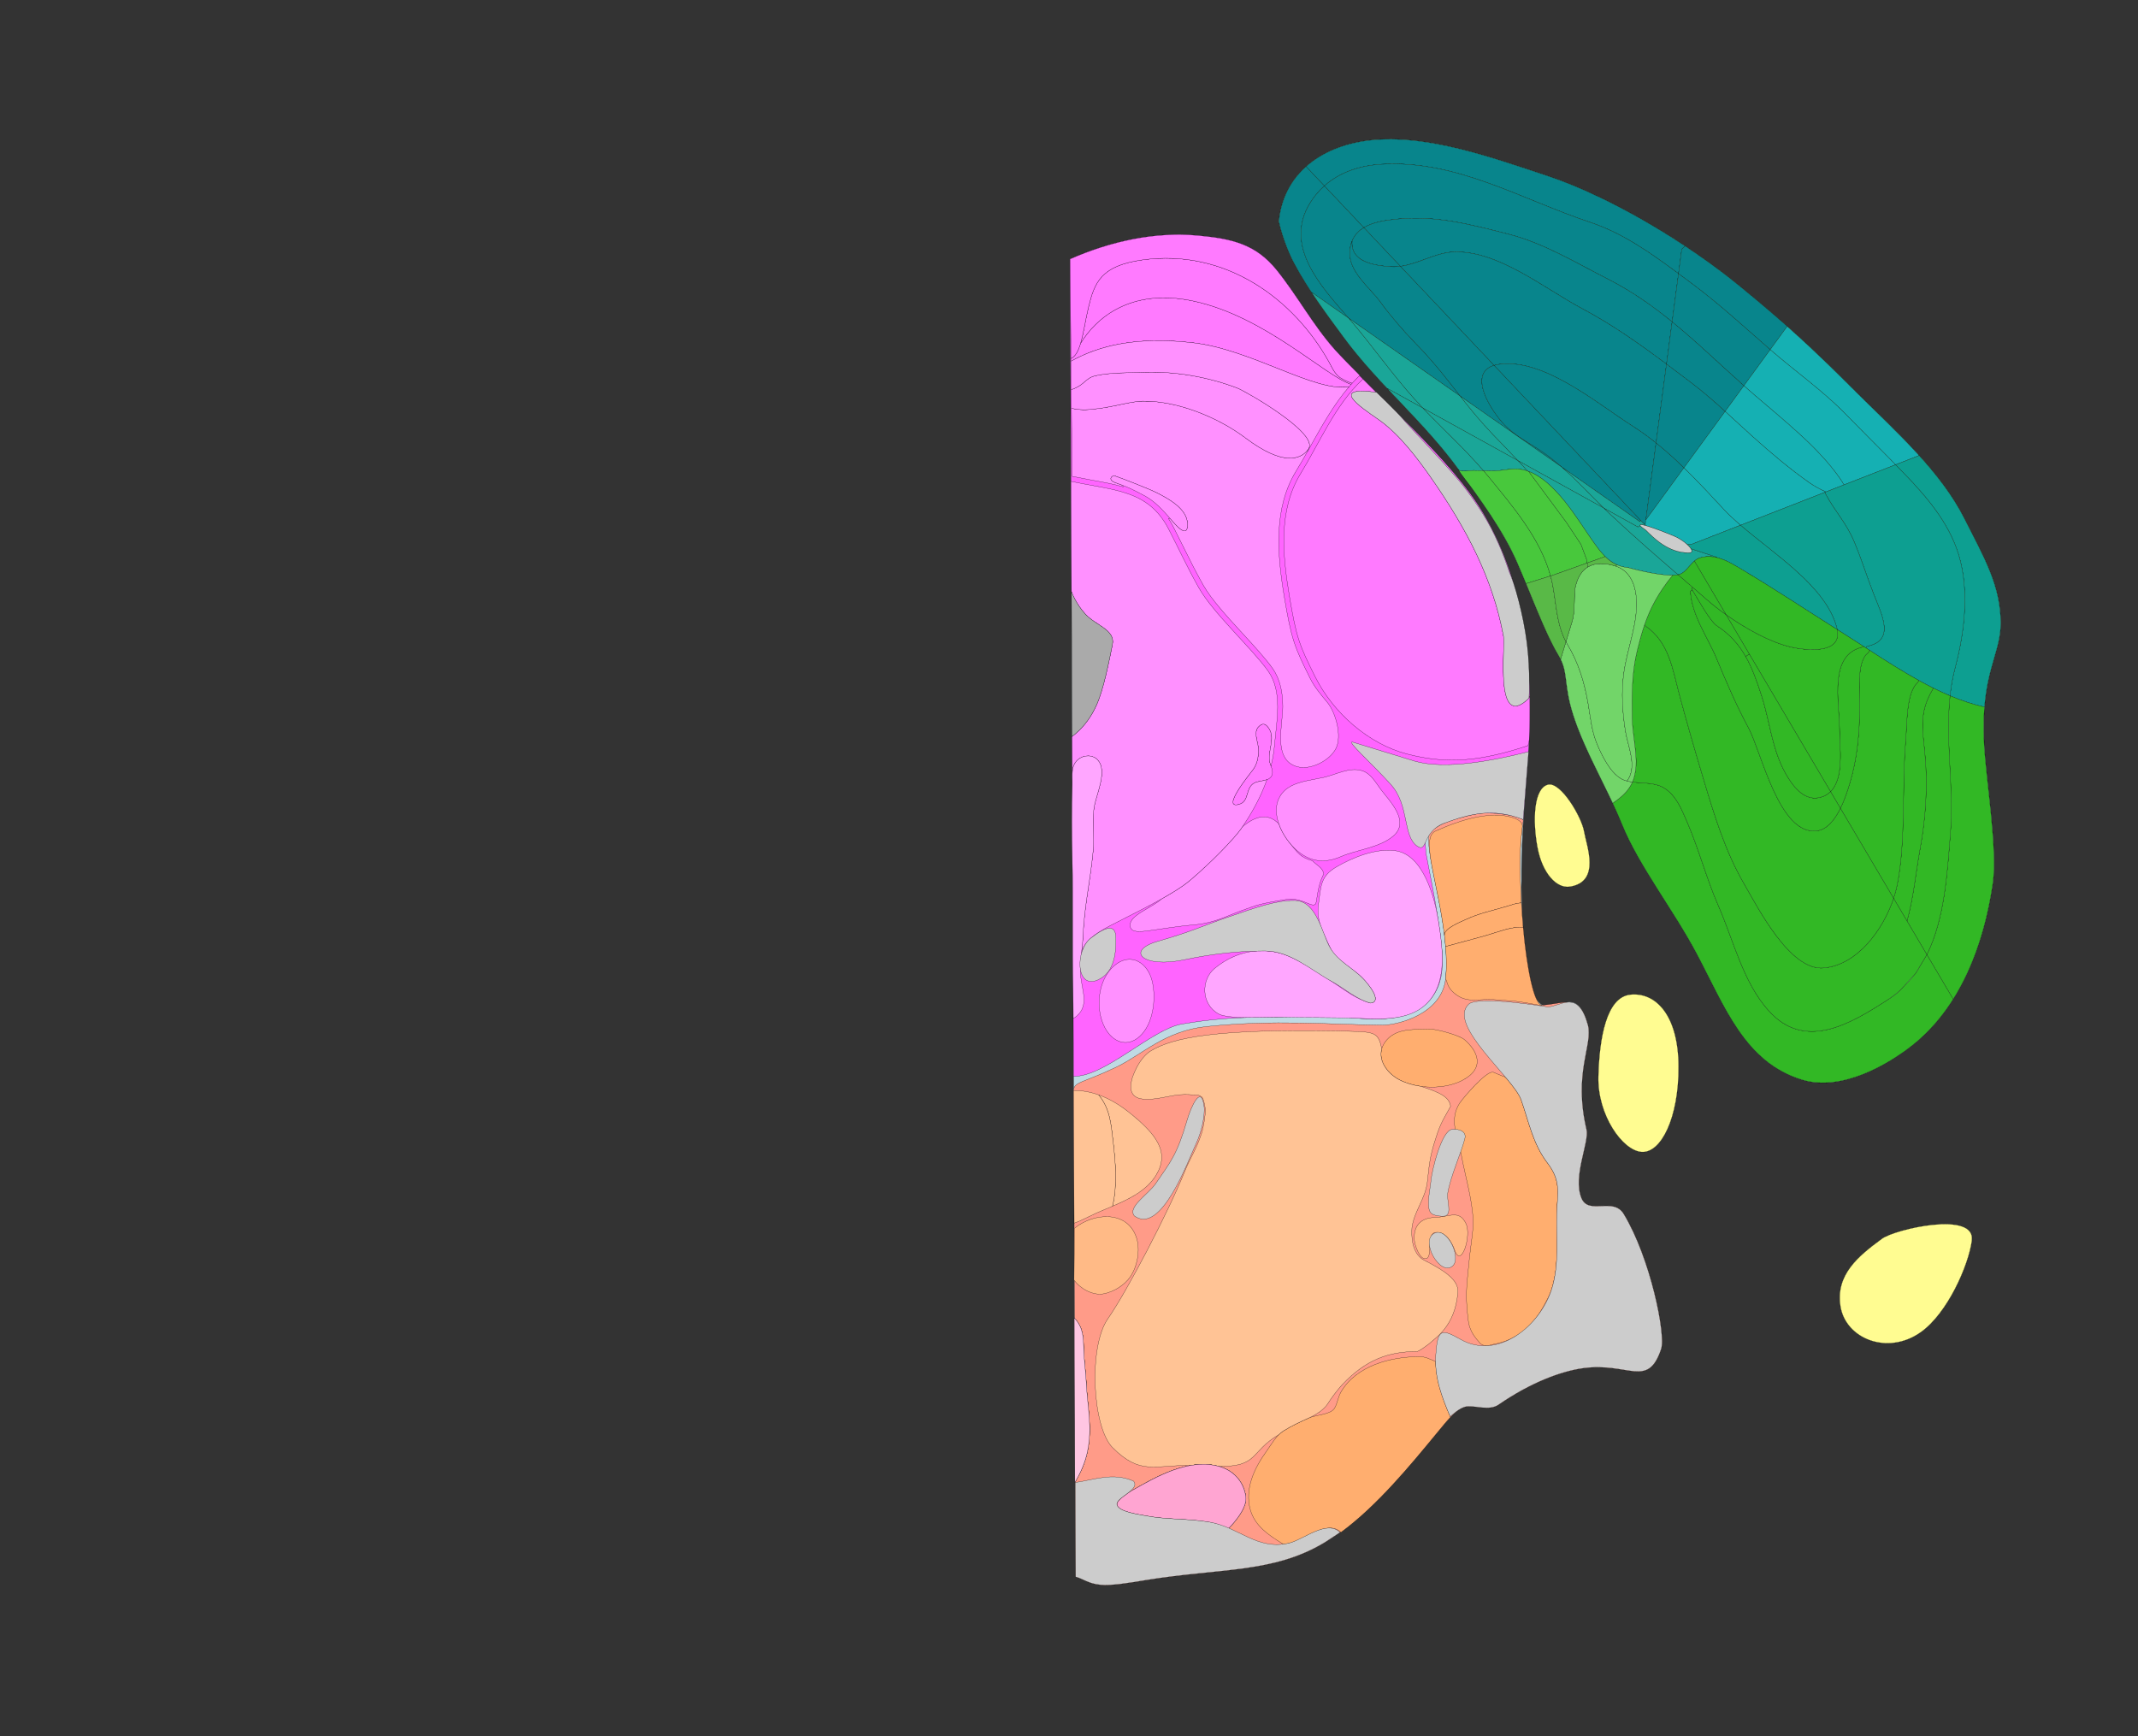<svg width="9872" height="8016" xmlns="http://www.w3.org/2000/svg">
<rect width="100%" height="100%" fill="#333333" stroke="none"/>
<g transform="scale(1.0)">
<g id="180639839" order="1" parent_id="" graphic_group_label_id="28" graphic_group_label="Atlas - Adult Mouse" sub_image_id="100960221" transform=" scale(1.0, 1.0)"><path id="180639841" parent_id="180639839" order="0" structure_id="8" d="M4940.958,1196.077
			c185.433-81.493,390.042-127.722,593.526-108.464c152.445,14.425,263.146,38.418,360.551,159.154
			c95.748,118.675,167.52,254.553,269.567,368.662c200.235,223.912,535.688,502.896,684.104,754.629
			c200.725,340.451,226.088,725.133,212.019,1047.987c-9.892,227.062-59.854,553.418-20.271,960.515
			c51.473,529.438,210.42,60.313,291.545,353.604c25.297,91.462-68.402,218.085-6.272,482.848
			c13.994,59.602-64.085,214.93-23.567,316.435c32.516,81.472,146.58-6.625,195.455,74.087
			c123.119,203.29,194.969,557.495,172.854,623.605c-61.919,185.141-149.691,59.98-360.838,88.938
			c-99.422,13.635-241.271,65.54-389.57,168.146c-44.191,30.571-107.6,1.803-149.435,8.955
			c-41.827,7.146-77.954,51.391-132.365,117.105c-148.71,179.605-326.344,392.635-520.987,510.003
			c-237.912,143.464-479.686,117.912-825.502,174.157c-78.83,12.822-157.658,26.684-211.652,21.707
			c-53.994-4.973-80.218-28.794-113.467-36.977L4940.958,1196.077z" style="stroke:black;fill:#bfdae3"/><path id="180639842" parent_id="180639839" order="1" structure_id="8" d="M8581.896,1821.61
			c170.361,169.712,377.01,352.61,488.189,572.32c92.625,183.05,167.383,309.949,168.109,482.107
			c0.633,149.838-94.508,233.489-76.508,562.228c8.961,163.764,62.801,485.932,40.066,640.817
			c-42.453,289.351-151.982,572.745-370.52,746.614c-111.82,88.98-327.776,215.99-510.008,160.331
			c-265.695-81.149-355.547-335.22-488.244-584.808c-106.322-199.979-266.609-405.238-342.965-593.746
			c-67.91-167.646-172.604-337.923-226.343-506.834c-46.282-145.479-19.795-195.325-67.588-274.42
			c-62.722-103.791-130.983-292.321-188.627-423.75c-70.101-159.777-172.065-294.093-267.53-427.574
			c-160.08-223.831-373.039-396.615-534.664-615.736c-81.457-110.424-164.297-221.073-229.184-342.506
			c-49.691-93.006-71.577-193.661-71.402-195.322c25.595-245.055,231.983-360.943,450.97-376.513
			c249.043-17.709,524.508,78.875,789.572,167.3c296.056,98.759,649.019,313.579,886.499,508.193
			C8264.112,1510.758,8369.762,1610.297,8581.896,1821.61z" style="stroke:black;fill:#bfdae3"/><path id="180639843" parent_id="180639839" order="2" structure_id="8" d="M9104.924,5729.135
			c-16.111,116.611-113.451,336.162-236.26,422.773c-153.973,108.597-346.507,29.439-370.567-119.176
			c-23.832-147.181,84.072-233.916,191.595-312.939C8749.699,5675.68,9124.324,5588.766,9104.924,5729.135z" style="stroke:black;fill:#bfdae3"/><path id="180639844" parent_id="180639839" order="3" structure_id="8" d="M7527.936,4592.591
			c116.146-12.149,221.826,93.401,222.834,332.034c1.01,238.633-81.347,399.93-169.938,394.753
			c-88.601-5.177-205.554-171.162-200.771-348.776C7384.841,4792.984,7417.264,4604.163,7527.936,4592.591z" style="stroke:black;fill:#bfdae3"/><path id="180639845" parent_id="180639839" order="4" structure_id="8" d="M7147.391,3623.025
			c59.021-15.063,155.623,149.184,166.982,215.728c11.359,66.548,78.495,232.746-65.348,255.558
			c-61.127,9.696-127.592-60.511-150.244-182.5C7076.133,3789.818,7081.023,3639.958,7147.391,3623.025z" style="stroke:black;fill:#bfdae3"/><path id="180639846" parent_id="180639839" order="5" structure_id="688" d="M9238.195,2876.038
			c-0.727-172.158-75.486-299.058-168.109-482.106c-111.18-219.709-317.828-402.609-488.19-572.321
			c-212.134-211.313-317.783-310.854-550.177-501.298c-237.48-194.614-590.443-409.436-886.499-508.193
			c-265.063-88.425-540.528-185.009-789.572-167.3c-218.985,15.569-425.375,131.458-450.969,376.513
			c-0.175,1.662,21.71,102.316,71.401,195.322c64.887,121.433,147.728,232.082,229.184,342.506
			c161.626,219.121,374.585,391.905,534.665,615.736c95.464,133.48,197.431,267.797,267.53,427.574
			c57.644,131.429,125.905,319.959,188.627,423.75c47.793,79.095,21.306,128.94,67.588,274.42
			c53.74,168.912,158.433,339.188,226.342,506.834c76.355,188.508,236.644,393.768,342.965,593.746
			c132.697,249.588,222.549,503.656,488.244,584.808c182.231,55.659,398.188-71.351,510.01-160.331
			c218.535-173.869,328.063-457.264,370.52-746.614c22.73-154.886-31.109-477.054-40.068-640.817
			C9143.688,3109.528,9238.826,3025.876,9238.195,2876.038z M7801.715,2551.922c-98.466,4.33-171.954-74.19-202.559-104.529
			c-14.904-9.843-22.654-16.303-25.078-20.039c-3.763-5.894,5.707-5.269,21.918-1.008c36.91,9.75,108.443,38.249,136.146,50.202
			c21.796,9.397,42.865,23.709,57.786,37.382c7.586,6.877,13.594,13.678,17.271,19.489
			C7813.971,2543.878,7813.421,2551.456,7801.715,2551.922z" style="stroke:black;fill:#b0ffb8"/><path id="180639920" parent_id="180639839" order="6" structure_id="593" d="M7780.541,1136.093l-15.217,14.716
			l-14.969,112.861c-127.948-94.773-256.133-186.548-408.64-237.263c-317.903-105.621-615.373-288.497-962.472-267.961
			c-99.123,5.832-192.662,36.446-264.139,100.182l-82.743-87.556l-1.669-1.907c85.043-75.864,203.039-115.657,324.986-124.332
			c249.041-17.706,524.474,78.854,789.573,167.303C7348.82,880.031,7579.189,1002.756,7780.541,1136.093z" style="stroke:black;fill:#08858c"/><path id="180639919" parent_id="180639839" order="7" structure_id="821" d="M7750.355,1263.669
			l-29.535,222.64c-90.242-73.456-185.771-140.896-294.455-196.375c-146.713-74.798-298.148-166.807-458.504-207.916
			c-182.799-46.757-342.246-89.201-523.438-69.869c-49.884,5.289-105.317,13.768-147.062,39.168l-182.254-192.689
			c71.477-63.735,165.016-94.351,264.139-100.182c347.098-20.536,644.566,162.34,962.471,267.961
			C7494.225,1077.122,7622.407,1168.896,7750.355,1263.669z" style="stroke:black;fill:#08858c"/><path id="180639918" parent_id="180639839" order="8" structure_id="721" d="M7720.82,1486.311l-25.916,195.152
			c-124.619-93.122-249.551-181.748-389.287-256.075c-176.354-93.734-392.262-272.296-597.571-261.768
			c-80.28,4.17-159.616,55.203-242.026,66.125l-168.658-178.429c41.744-25.399,97.179-33.878,147.063-39.166
			c181.191-19.334,340.641,23.111,523.439,69.868c160.354,41.109,311.791,133.118,458.504,207.916
			C7535.049,1345.414,7630.579,1412.854,7720.82,1486.311z" style="stroke:black;fill:#08858c"/><path id="180639917" parent_id="180639839" order="9" structure_id="778" d="M7694.904,1681.463
			l-48.285,364.236c-34.744-27.906-70.812-54.143-108.444-78.04c-163.776-104.194-403.377-308.626-608.39-286.612
			c-11.787,1.298-22.158,3.34-31.279,6.126l-432.486-457.429c82.41-10.922,161.746-61.954,242.026-66.125
			c205.312-10.528,421.218,168.033,597.572,261.768C7445.354,1499.715,7570.286,1588.341,7694.904,1681.463z" style="stroke:black;fill:#08858c"/><path id="180639916" parent_id="180639839" order="10" structure_id="33" d="M7646.62,2045.699l-46.998,354.408
			l-3.299,25.07l-20.103-21.226l-677.715-716.779c9.121-2.786,19.492-4.828,31.278-6.126
			c205.013-22.014,444.612,182.418,608.39,286.612C7575.809,1991.558,7611.875,2017.793,7646.62,2045.699z" style="stroke:black;fill:#08858c"/><path id="180639915" parent_id="180639839" order="11" structure_id="750" d="M8252.272,1507.196
			l-78.433,107.47c-0.668-0.58-1.25-1.077-1.918-1.657c-120.517-104.96-236.894-212.602-365.59-307.788
			c-18.742-13.822-37.317-27.729-55.978-41.552l14.97-112.86l15.217-14.717c91.516,60.631,176.979,123.451,251.223,184.238
			C8119.007,1391.885,8188.343,1450.528,8252.272,1507.196z" style="stroke:black;fill:#08858c"/><path id="180639914" parent_id="180639839" order="12" structure_id="269" d="M8173.84,1614.666
			l-121.611,166.59c-112.441-100-217.668-202.279-331.408-294.947l29.535-222.64c18.66,13.823,37.235,27.729,55.979,41.552
			c128.695,95.187,245.073,202.828,365.59,307.788C8172.59,1613.589,8173.173,1614.086,8173.84,1614.666z" style="stroke:black;fill:#08858c"/><path id="180639913" parent_id="180639839" order="13" structure_id="869" d="M8052.229,1781.256
			l-86.607,118.576c-51.6-46.814-104.105-92.709-159.837-134.845c-37.237-28.063-74.06-55.959-110.878-83.524l25.915-195.152
			C7834.561,1578.979,7939.786,1681.256,8052.229,1781.256z" style="stroke:black;fill:#08858c"/><path id="180639912" parent_id="180639839" order="14" structure_id="902" d="M7965.62,1899.832
			l-190.222,260.532c-41.439-40.364-84.037-78.977-128.778-114.665l48.285-364.236c36.819,27.564,73.642,55.462,110.878,83.524
			C7861.514,1807.123,7914.021,1853.018,7965.62,1899.832z" style="stroke:black;fill:#08858c"/><path id="180639911" parent_id="180639839" order="15" structure_id="377" d="M7775.398,2160.364
			l-175.028,239.823l-0.748-0.08l46.998-354.408C7691.361,2081.388,7733.959,2120,7775.398,2160.364z" style="stroke:black;fill:#08858c"/><path id="180639925" parent_id="180639839" order="16" structure_id="805" d="M6225.125,1466.101
			c1.251,1.41,2.503,2.903,3.672,4.313l-172.982-120.889c-28.414-43.082-55.256-87.256-79.695-132.854
			c-49.551-92.691-71.396-192.909-71.407-195.323c11.333-108.601,58.229-191.878,125.983-252.186l1.67,1.907l82.742,87.556
			c-24.486,21.832-46.467,47.563-65.105,77.528C5925.704,1135.722,6099.542,1321.704,6225.125,1466.101z" style="stroke:black;fill:#08858c"/><path id="180639924" parent_id="180639839" order="17" structure_id="41" d="M6243.146,1112.898
			c-4.769,11.341-8.119,24.009-9.887,38.168c-12.691,101.279,91.581,174.343,143.621,247.045
			c38.425,53.779,107.688,134.399,155.057,182.48c87.898,89.116,148.939,169.605,211.391,249.338l-514.531-359.517
			c-1.169-1.411-2.421-2.903-3.672-4.313c-125.583-144.396-299.421-330.378-175.124-529.944
			c18.64-29.964,40.619-55.697,65.106-77.528l182.254,192.689C6273.755,1065.568,6254.49,1085.295,6243.146,1112.898z" style="stroke:black;fill:#08858c"/><path id="180639923" parent_id="180639839" order="18" structure_id="501" d="M6297.361,1051.316
			l168.656,178.428c-14.19,1.892-28.472,2.618-42.84,1.681c-84.973-5.467-188.017-23.427-180.03-118.525
			C6254.49,1085.295,6273.755,1065.568,6297.361,1051.316z" style="stroke:black;fill:#08858c"/><path id="180639922" parent_id="180639839" order="19" structure_id="565" d="M7213.635,2158.586
			l-470.307-328.655c-62.451-79.732-123.492-160.223-211.392-249.338c-47.368-48.081-116.631-128.701-155.056-182.48
			c-52.041-72.702-156.313-145.766-143.621-247.046c1.768-14.158,5.117-26.826,9.887-38.168
			c-7.984,95.101,95.059,113.061,180.029,118.526c14.369,0.938,28.649,0.211,42.842-1.681l432.486,457.429
			c-124.645,38.572-11.307,213.156,50.241,276.078c46.703,47.751,105.125,78.137,160.332,114.365
			C7145.469,2101.52,7180.129,2129.093,7213.635,2158.586z" style="stroke:black;fill:#08858c"/><path id="180639921" parent_id="180639839" order="20" structure_id="257" d="M6898.506,1687.173
			l677.716,716.779l-4.88,4.683l-357.707-250.049c-33.506-29.493-68.166-57.066-104.557-80.97
			c-55.207-36.229-113.629-66.614-160.332-114.365C6887.199,1900.329,6773.861,1725.745,6898.506,1687.173z" style="stroke:black;fill:#08858c"/><path id="180639929" parent_id="180639839" order="21" structure_id="442" d="M6571.172,1885.104l-165.883-91.78
			c-70.318-74.956-138.814-151.25-200.033-234.153c-50.861-68.961-102.223-138.003-149.441-209.644l172.982,120.888
			c104.475,120.762,195.461,252.902,302.251,371.406C6544.229,1856.416,6557.577,1870.844,6571.172,1885.104z" style="stroke:black;fill:#1aa698"/><path id="180639928" parent_id="180639839" order="22" structure_id="434" d="M7010.727,2128.146
			l-439.555-243.043c-13.596-14.261-26.941-28.688-40.124-43.283c-106.79-118.504-197.776-250.646-302.251-371.406l514.531,359.517
			c10.102,12.943,20.288,25.971,30.639,38.912C6860.954,1978.025,6932.318,2044.901,7010.727,2128.146z" style="stroke:black;fill:#1aa698"/><path id="180639927" parent_id="180639839" order="23" structure_id="610" d="M7406.998,2347.314
			l-396.271-219.168c-78.408-83.245-149.771-150.121-236.76-259.303c-10.351-12.941-20.537-25.969-30.639-38.912l470.307,328.655
			C7280.98,2218.07,7343.711,2285.564,7406.998,2347.314z" style="stroke:black;fill:#1aa698"/><path id="180639926" parent_id="180639839" order="24" structure_id="274" d="M7576.223,2403.953l20.102,21.226
			l-0.327,1.167c-16.211-4.26-25.681-4.886-21.918,1.008l-10.935,6.291l-156.146-86.33
			c-63.287-61.75-126.018-129.244-193.363-188.729l357.707,250.049L7576.223,2403.953z" style="stroke:black;fill:#1aa698"/><path id="180639933" parent_id="180639839" order="25" structure_id="542" d="M6850.154,2173.614
			c-15.779-0.683-31.562-1.448-47.338-1.548c-12.457-0.029-48.877,8.033-65.188-0.389
			c-98.981-137.767-217.979-256.219-332.34-378.354l165.883,91.781C6663.34,1982.11,6762.785,2072.176,6850.154,2173.614z" style="stroke:black;fill:#1aa698"/><path id="180639932" parent_id="180639839" order="26" structure_id="430" d="M7010.727,2128.146
			c14.181,15.007,28.611,30.679,43.463,47.182c-19.627-6.826-39.819-10.403-60.662-10.065c-29.809,0.459-60.17,7.831-90.724,8.959
			c-17.603,0.657-35.124,0.149-52.647-0.608c-87.371-101.438-186.815-191.503-278.983-288.51L7010.727,2128.146z" style="stroke:black;fill:#1aa698"/><path id="180639931" parent_id="180639839" order="27" structure_id="687" d="M7748.668,2653.789
			c-7.715,1.698-16.764,2.485-26.811,2.611c-75.396,0.986-203.595-35.266-203.595-35.266
			c-82.321-7.143-123.589-65.571-167.781-128.151c-67.917-96.359-169.392-273.657-296.294-317.655
			c-14.852-16.503-29.282-32.175-43.463-47.182l396.271,219.168c10.424,10.277,20.93,20.306,31.435,30.168
			C7552.729,2484.551,7643.406,2562.916,7748.668,2653.789z" style="stroke:black;fill:#1aa698"/><path id="180639930" parent_id="180639839" order="28" structure_id="590" d="M7823.552,2590.788
			c-24.325,20.832-41.624,53.87-69.823,61.815c-1.576,0.423-3.318,0.846-5.061,1.187
			c-105.263-90.873-195.938-169.238-310.236-276.306c-10.505-9.862-21.01-19.891-31.434-30.168l156.146,86.329l10.935-6.29
			c2.424,3.736,10.174,10.195,25.08,20.039c30.604,30.338,104.092,108.858,202.558,104.529c11.706-0.467,12.256-8.045,5.485-18.504
			l121.903,40.188l-0.326,1.333c-25.687-6.467-52.347-7.354-79.796,1.088C7839.445,2578.982,7831.164,2584.262,7823.552,2590.788z" style="stroke:black;fill:#1aa698"/><path id="180639910" parent_id="180639839" order="29" structure_id="97" d="M8581.936,1821.63
			c89.479,89.192,189.016,181.921,279.369,281.849l-108.768,42.416c-8.59-8.705-17.096-17.408-25.604-26.03
			c-66.967-68.061-134.68-135.451-201.232-203.931c-108.171-111.339-235.012-199.707-351.861-301.27l78.434-107.47
			C8358.545,1601.313,8449.43,1689.666,8581.936,1821.63z" style="stroke:black;fill:#15b0b3"/><path id="180639909" parent_id="180639839" order="30" structure_id="1127" d="M8752.537,2145.896
			l-238.426,93.08c-4.52-8.472-10.54-18.186-18.143-29.225c-99.174-143.677-264.303-272.922-395.732-386.411
			c-16.17-14-32.172-28-48.008-42.085l121.611-166.59c116.85,101.563,243.69,189.931,351.861,301.27
			c66.553,68.479,134.266,135.871,201.232,203.931C8735.441,2128.487,8743.947,2137.191,8752.537,2145.896z" style="stroke:black;fill:#15b0b3"/><path id="180639908" parent_id="180639839" order="31" structure_id="234" d="M8514.111,2238.977l-83.399,32.487
			c-28.203-12.534-56.587-28.563-75.243-41.72c-92.448-65.039-178.702-138.261-262.725-213.741
			c-42.678-38.277-84.611-77.559-127.125-116.17l86.607-118.576c15.837,14.084,31.839,28.085,48.008,42.085
			c131.431,113.488,296.56,242.734,395.733,386.411C8503.571,2220.791,8509.592,2230.505,8514.111,2238.977z" style="stroke:black;fill:#15b0b3"/><path id="180639907" parent_id="180639839" order="32" structure_id="289" d="M8430.712,2271.463l-4.561,1.768
			l-389.474,151.993c-28.836-24.768-55.347-49.296-78.037-73.757c-60.145-64.925-120.289-129.936-183.242-191.104l190.222-260.531
			c42.513,38.611,84.446,77.892,127.125,116.17c84.021,75.48,170.275,148.703,262.724,213.741
			C8374.125,2242.9,8402.509,2258.93,8430.712,2271.463z" style="stroke:black;fill:#15b0b3"/><path id="180639906" parent_id="180639839" order="33" structure_id="729" d="M8036.678,2425.225
			l-226.985,88.537l-19.763,0.168c-14.922-13.673-35.99-27.984-57.787-37.383c-27.701-11.953-99.235-40.451-136.146-50.201
			l0.327-1.168l3.299-25.07l0.748,0.08l175.029-239.823c62.951,61.168,123.098,126.178,183.242,191.103
			C7981.332,2375.928,8007.842,2400.457,8036.678,2425.225z" style="stroke:black;fill:#15b0b3"/><path id="180639905" parent_id="180639839" order="34" structure_id="836" d="M9070.129,2393.951
			c92.613,183.08,167.385,309.961,168.113,482.109c0.502,119.205-59.541,196.545-75.088,388.657
			c-53.443-11.76-106.498-29.6-158.988-51.77c4.713-43.808,12.252-87.542,23.777-130.962c46.18-174.596,69.146-379.56,5.225-552.021
			c-55.855-150.936-169.461-270.91-280.631-384.068l108.768-42.416C8943.064,2193.703,9017.375,2289.702,9070.129,2393.951z" style="stroke:black;fill:#0d9f91"/><path id="180639904" parent_id="180639839" order="35" structure_id="427" d="M9033.168,2529.964
			c63.922,172.463,40.955,377.427-5.225,552.021c-11.525,43.42-19.064,87.155-23.777,130.962
			c-26.037-10.961-51.83-22.922-77.543-35.633c-22.303-11.228-44.521-22.953-66.58-35.098
			c-77.904-43.04-153.84-91.666-226.949-139.056c-5.996-3.804-11.906-7.69-17.82-11.579l4.785-7.429
			c132.09-25.617,69.73-142.979,32.207-238.802c-36.766-93.993-52.031-149.787-89.367-240.282
			c-38.004-91.908-87.19-137.734-134.061-224.942l-2.687-6.897l5.84-2.268c58.993-23.004,30.678-11.98,56.895-22.186
			l263.651-102.882C8863.707,2259.054,8977.313,2379.028,9033.168,2529.964z" style="stroke:black;fill:#0d9f91"/><path id="180639903" parent_id="180639839" order="36" structure_id="988" d="M8652.266,2745.354
			c37.523,95.823,99.883,213.185-32.207,238.802l-4.785,7.429c-3.496-2.232-6.992-4.465-10.406-6.782
			c-32.558-21.006-64.532-41.682-95.754-61.278c-8.659-5.457-17.318-10.832-25.895-16.373c-0.51-2.744-1.187-5.571-1.946-8.481
			c-49.708-189.089-283.58-335.108-444.595-473.444l389.474-151.992l2.687,6.897c46.87,87.208,96.057,133.034,134.061,224.942
			C8600.234,2595.566,8615.5,2651.36,8652.266,2745.354z" style="stroke:black;fill:#0d9f91"/><path id="180639902" parent_id="180639839" order="37" structure_id="977" d="M8481.272,2898.668
			c0.76,2.91,1.437,5.738,1.946,8.482c-145.372-91.619-284.938-184.595-432.621-272.707
			c-38.211-22.813-78.762-48.864-121.818-59.504l0.326-1.332l-121.904-40.189c-3.678-5.813-9.686-12.612-17.271-19.489l19.764-0.167
			l226.986-88.538C8197.692,2563.561,8431.564,2709.58,8481.272,2898.668z" style="stroke:black;fill:#0d9f91"/><path id="180639901" parent_id="180639839" order="38" structure_id="1121" d="M9161.729,3438.291
			c8.994,163.788,62.836,485.969,40.072,640.818c-28.008,190.668-85.094,378.793-183.334,534.629l-121.439-205.6
			c82.828-168.008,94.148-377.417,108.826-559.537c17.041-211.932-24.467-425.612-1.689-635.654
			c52.492,22.17,105.547,40.01,158.988,51.771C9159.129,3314.1,9158.039,3371.044,9161.729,3438.291z" style="stroke:black;fill:#32b825"/><path id="180639900" parent_id="180639839" order="39" structure_id="715" d="M9004.166,3212.948
			c-22.779,210.042,18.729,423.722,1.689,635.653c-14.678,182.121-26,391.529-108.828,559.537l-91.664-155.195
			c30.352-107.682,41.781-232.682,60.131-331.488c26.549-142.961,36.447-296.424,22.467-441.212
			c-11.117-115.997-27.039-189.685,34.629-294.835l4.035-8.092C8952.336,3190.025,8978.129,3201.987,9004.166,3212.948z" style="stroke:black;fill:#32b825"/><path id="180639899" parent_id="180639839" order="40" structure_id="764" d="M8926.623,3177.314l-4.033,8.093
			c-61.67,105.151-45.748,178.839-34.629,294.835c13.98,144.788,4.082,298.25-22.469,441.212
			c-18.348,98.807-29.777,223.807-60.131,331.487l-61.975-104.875c7.217-21.508,12.857-42.594,16.924-62.923
			c40.494-203.124,21.33-454.858,38.73-660.549c7.436-87.772,1.861-227.601,56.967-274.951l4.035-7.426
			C8882.102,3154.362,8904.32,3166.088,8926.623,3177.314z" style="stroke:black;fill:#32b825"/><path id="180639898" parent_id="180639839" order="41" structure_id="52" d="M8860.043,3142.218l-4.035,7.427
			c-55.105,47.351-49.531,187.179-56.967,274.95c-17.4,205.69,1.764,457.425-38.73,660.55c-4.066,20.328-9.707,41.414-16.924,62.922
			l-245.557-415.685c20.419-41.293,34.431-85.805,43.356-115.479c35.539-118.524,44.288-229.278,46.099-351.157
			c0.846-55.528-16.93-213.952,38.467-251.147l7.342-11.436C8706.203,3050.552,8782.139,3099.178,8860.043,3142.218z" style="stroke:black;fill:#32b825"/><path id="180639897" parent_id="180639839" order="42" structure_id="92" d="M8633.094,3003.163l-7.342,11.437
			c-55.396,37.195-37.621,195.619-38.467,251.146c-1.811,121.879-10.56,232.632-46.099,351.158
			c-8.926,29.673-22.938,74.186-43.356,115.479l-45.498-77.058c63.674-62.871,42.224-206.711,41.648-284.126
			c-0.899-134.188-52.217-350.491,109.484-384.226l1.402-2.17c3.414,2.316,6.91,4.55,10.406,6.782
			C8621.188,2995.472,8627.098,2999.359,8633.094,3003.163z" style="stroke:black;fill:#32b825"/><path id="180639896" parent_id="180639839" order="43" structure_id="139" d="M8604.867,2984.802l-1.402,2.17
			c-161.701,33.734-110.384,250.038-109.484,384.226c0.575,77.416,22.025,221.255-41.648,284.126l-374.775-634.404l-108.059-183.014
			c91.534,65.126,204.064,127.249,299.155,149.487c76.471,17.906,236.797,32.293,214.565-80.242
			c8.576,5.541,17.235,10.916,25.895,16.373C8540.335,2943.12,8572.31,2963.796,8604.867,2984.802z" style="stroke:black;fill:#32b825"/><path id="180639895" parent_id="180639839" order="44" structure_id="28" d="M8483.219,2907.15
			c22.231,112.537-138.095,98.149-214.565,80.243c-95.09-22.239-207.621-84.362-299.155-149.487l-145.945-247.119
			c7.611-6.525,15.895-11.805,25.432-14.76c27.449-8.44,54.108-7.555,79.795-1.088c43.06,10.64,83.608,36.689,121.819,59.504
			C8198.281,2722.557,8337.847,2815.532,8483.219,2907.15z" style="stroke:black;fill:#32b825"/><path id="180639894" parent_id="180639839" order="45" structure_id="526" d="M8897.027,4408.139
			l121.439,205.601c-50.811,80.631-112.703,152.649-187.189,211.987c-111.809,88.965-327.754,215.996-510.01,160.33
			c-265.734-81.119-355.575-335.219-488.245-584.808c-106.304-200.004-266.604-405.272-342.966-593.749
			c-13.342-32.909-28.014-65.895-43.598-98.96l1.656-0.756c45.703-31.994,73.65-60.166,89.522-96.695
			c47.442,6.375,102.478,1.479,143.767,25.779c57.688,33.886,83.125,99.375,108.617,158.038
			c54.842,126.716,89.123,261.012,144.545,387.31c69.928,159.451,113.34,352.229,232.063,484.585
			c166.946,186.012,373.029,63.432,547.103-48.771c22.443-14.496,44.877-28.405,61.912-47.213
			c28.393-31.344,28.57-28.449,40.936-42.324c5.545-6.224,17.527-20.143,28.715-34.563c10.164-13.103,17.873-29.487,25.275-41.914
			C8881.354,4433.909,8890.455,4420.6,8897.027,4408.139z" style="stroke:black;fill:#32b825"/><path id="180639893" parent_id="180639839" order="46" structure_id="543" d="M8897.027,4408.139l-51.73,85.789
			l-69.65,76.889c-18.861,16.979-39.471,32.717-61.912,47.213c-174.074,112.204-380.157,234.783-547.104,48.771
			c-118.724-132.354-162.137-325.133-232.063-484.584c-55.422-126.299-89.703-260.594-144.545-387.311
			c-25.492-58.663-50.929-124.152-108.618-158.038c-41.289-24.299-96.323-19.404-143.766-25.779
			c8.963-20.849,14.095-44.429,16.299-72.991c4.567-58.957-16.947-159.344-17.533-219.194
			c-0.975-112.876-3.035-207.519,23.576-316.433c10.285-42.166,20.672-79.752,32.646-114.851l2.911,0.987
			c111.506,75.279,127.396,200.33,159.459,320.649c34.592,129.3,72.681,260.832,111.255,389.366
			c49.775,165.696,99.805,332.475,187.382,482.943c63.653,109.363,211.455,402.51,367.839,387.943
			c77.527-7.322,146.013-51.566,201.227-112.152l0.418,0.33c27.93-34.406,49.467-61.015,73.844-104.746
			c25.559-45.855,40.512-86.908,46.424-104.875l123.426,208.916C8889.342,4395.127,8879.43,4378.346,8897.027,4408.139z" style="stroke:black;fill:#32b825"/><path id="180639892" parent_id="180639839" order="47" structure_id="664" d="M8497.83,3732.382l245.557,415.685
			c-24.273,72.608-65.885,149.039-120.684,209.291c-55.216,60.586-123.701,104.83-201.229,112.152
			c-156.384,14.564-304.186-278.58-367.839-387.944c-87.577-150.469-137.606-317.247-187.382-482.942
			c-38.574-128.534-76.663-260.066-111.255-389.366c-32.063-120.32-47.953-245.37-159.459-320.65l-2.911-0.987
			c27.643-81.114,64.059-149.03,129.234-229.889l-0.006-1.332c10.047-0.126,19.096-0.914,26.811-2.611
			c21.752,18.723,44.171,38.022,67.508,58.318l-5.454,6.268c1.338,2.158,2.843,4.565,4.515,7.306l-10.03,3.872
			c7.377,114.847,78.856,209.11,121.558,312.153c44.969,108.61,91.176,215.884,147.334,320.036
			c59.172,109.633,141.272,497.373,315.725,474.572C8437.209,3830.12,8472.471,3783.77,8497.83,3732.382z" style="stroke:black;fill:#32b825"/><path id="180639891" parent_id="180639839" order="48" structure_id="712" d="M8452.332,3655.324l45.498,77.058
			c-25.359,51.388-60.621,97.738-108.01,103.933c-174.451,22.8-256.553-364.94-315.725-474.573
			c-56.158-104.151-102.365-211.425-147.334-320.036c-42.701-103.043-114.181-197.306-121.558-312.153l10.03-3.872
			c24.67,40.937,81.819,143.917,112.629,163.932c60.701,39.367,101.592,87.144,132.629,141.455
			c31.037,54.394,52.221,115.405,73.508,181.246c38.703,119.791,47.707,246.287,110.376,358.151
			c29.954,53.649,81.996,126.769,153.019,112.98C8420.462,3678.936,8438.439,3669.035,8452.332,3655.324z" style="stroke:black;fill:#32b825"/><path id="180639889" parent_id="180639839" order="49" structure_id="727" d="M7969.498,2837.906
			l108.059,183.014l-17.063,10.145c-31.036-54.311-71.927-102.086-132.628-141.453c-30.81-20.016-87.96-122.996-112.629-163.933
			c-1.672-2.74-3.177-5.147-4.515-7.306l5.453-6.268c21.086,18.226,43.006,37.278,66.01,57.326
			C7907.521,2791.552,7937.182,2814.9,7969.498,2837.906z" style="stroke:black;fill:#32b825"/><path id="180639890" parent_id="180639839" order="50" structure_id="727" d="M8077.557,3020.92l374.775,634.404
			c-13.893,13.711-31.87,23.609-54.937,28.12c-71.022,13.787-123.064-59.331-153.019-112.98
			c-62.669-111.866-71.673-238.36-110.376-358.151c-21.287-65.841-42.472-126.853-73.508-181.246L8077.557,3020.92z" style="stroke:black;fill:#32b825"/><path id="180639888" parent_id="180639839" order="51" structure_id="743" d="M7823.552,2590.788
			l145.946,247.119c-32.316-23.005-61.978-46.354-87.313-68.474c-23.004-20.048-44.923-39.101-66.009-57.325
			c-23.337-20.296-45.756-39.597-67.508-58.318c1.742-0.34,3.484-0.764,5.061-1.187
			C7781.928,2644.658,7799.227,2611.619,7823.552,2590.788z" style="stroke:black;fill:#32b825"/><path id="180639881" parent_id="180639839" order="52" structure_id="10693" d="M7512.911,3606.379
			c-10.593-2.778-20.526-6.602-29.483-12.042c-50.117-30.421-86.389-105.188-108.615-157.705
			c-25.498-60.245-30.236-120.411-41.22-184.546c-16.944-99.489-44.569-191.441-95.664-276.052c-2.56-4.245-4.985-8.53-7.297-12.85
			l-24.726,80.918c34.309,69.493,15.063,122.31,57.768,256.537c43.198,135.776,119.314,272.435,182.789,407.899l1.654-0.756
			c36.297-25.409,61.388-48.414,78.131-75.104c4.338-6.915,8.125-14.074,11.392-21.59
			C7529.111,3609.951,7520.828,3608.456,7512.911,3606.379z" style="stroke:black;fill:#72d569"/><path id="180639880" parent_id="180639839" order="53" structure_id="10694" d="M7462.389,2614.712c-0.94-0.315-1.889-0.622-2.846-0.919
			c-96.076-29.838-164.214-1.803-185.979,98.786c-7.053,32.607,0.736,103.314-13.191,153.633l-3.055,9.639l-26.687,87.334
			c2.312,4.319,4.737,8.604,7.297,12.85c51.095,84.61,78.72,176.563,95.664,276.052c10.981,64.136,15.722,124.302,41.22,184.546
			c22.228,52.517,58.498,127.284,108.615,157.705c8.957,5.44,18.892,9.264,29.483,12.042c49.158-65.578,3.892-158.418-7.533-229.883
			c-14.206-88.735-19.858-178.965-7.634-268.278c15.98-116.729,70.246-238.7,57.048-357.176
			C7548.203,2691.859,7521.764,2634.664,7462.389,2614.712" style="stroke:black;fill:#72d569"/><path id="180639879" parent_id="180639839" order="54" structure_id="10695" d="M7720.393,2656.384
			c-75.608,0.563-202.172-35.267-202.172-35.267c-20.326-1.76-38.146-6.651-54.129-13.954l-1.703,7.549
			c59.375,19.952,85.814,77.147,92.403,136.33c13.198,118.476-41.067,240.447-57.048,357.176
			c-12.227,89.313-6.572,179.543,7.634,268.278c11.424,71.465,56.69,164.305,7.533,229.883c7.917,2.076,16.2,3.571,24.729,4.71
			c8.963-20.849,14.095-44.429,16.299-72.991c4.567-58.957-16.947-159.344-17.533-219.194
			c-0.975-112.876-3.035-207.519,23.576-316.433c10.285-42.166,20.672-79.752,32.646-114.851
			c27.643-81.115,64.059-149.031,129.234-229.889c0,0,0.688-1.343,1.031-1.349L7720.393,2656.384z" style="stroke:black;fill:#72d569"/><path id="180639887" parent_id="180639839" order="55" structure_id="10696" d="M7158.682,2656.136
			c-47.359-170.653-172.342-316.536-281.569-450.503c-8.849-10.785-17.776-21.486-26.956-32.019
			c-0.005-0.005-0.012-0.013-0.016-0.019c-15.771-0.642-31.541-1.406-47.324-1.514c-14.386-0.093-60.828,10.689-71.221-5.546
			c22.482,35.137,51.914,68.834,76.396,103.209c24.899,34.974,49.523,70.142,73.158,105.986
			c47.49,72.021,92.572,147.108,126.31,226.739c0.009,0.012,31.968,75.453,31.968,75.453c2.262,5.47,4.534,10.983,6.814,16.532
			c0.06,0.145,0.117,0.286,0.178,0.431l113.207-35.286C7159.313,2658.444,7159.001,2657.289,7158.682,2656.136z" style="stroke:black;fill:#48c83c"/><path id="180639885" parent_id="180639839" order="56" structure_id="10697" d="M6993.479,2165.21
			c-29.795,0.519-60.196,7.839-90.715,8.997c-17.554,0.665-35.088,0.104-52.623-0.611c0.004,0.006,0.011,0.012,0.016,0.019
			c9.18,10.532,18.107,21.233,26.956,32.019c109.228,133.967,234.21,279.85,281.569,450.503c0.319,1.153,0.633,2.31,0.945,3.464
			l8.037-2.504l161.229-57.425l-2.525-15.854l-26.012-69.887l-39.014-58.825l-28.326-42.711l-174.33-235.459
			C7037.645,2169.068,7015.896,2164.825,6993.479,2165.21z" style="stroke:black;fill:#48c83c"/><path id="180639886" parent_id="180639839" order="57" structure_id="10698" d="M7261.343,2455.104l39.015,58.825l26.011,69.888
			l2.526,15.854l82.916-29.532c-0.067-0.066-0.136-0.134-0.203-0.201c-22.4-22.063-41.492-49.108-61.146-76.984
			c-67.089-95.162-167.008-269.385-291.773-316.02l174.33,235.459L7261.343,2455.104z" style="stroke:black;fill:#48c83c"/><path id="180639884" parent_id="180639839" order="58" structure_id="10699" d="M7168.58,2697.873
			c-2.527-12.898-5.535-25.65-8.953-38.273l-113.208,35.286c48.114,117.022,100.593,250.121,149.667,331.334
			c3.695,6.117,6.945,12.06,9.82,17.884l24.726-80.918C7186.969,2881.592,7186.15,2787.295,7168.58,2697.873z" style="stroke:black;fill:#59b947"/><path id="180639883" parent_id="180639839" order="59" structure_id="10700" d="M7328.895,2599.671l-161.229,57.424l-8.037,2.505
			c3.418,12.623,6.426,25.375,8.953,38.273c3.358,17.095,6.104,34.367,8.655,51.695c10.793,73.315,18.08,147.621,53.396,213.616
			l26.686-87.334l3.056-9.639c13.929-50.318,6.14-121.024,13.19-153.633c0.567-2.62,1.174-5.179,1.803-7.701
			c10.563-42.321,29.896-70.853,56.457-86.82L7328.895,2599.671z" style="stroke:black;fill:#59b947"/><path id="180639882" parent_id="180639839" order="60" structure_id="10701" d="M7411.811,2570.139l-82.916,29.532l2.929,18.387
			c32.623-19.612,76.144-20.284,127.722-4.265c0.957,0.297,1.903,0.604,2.845,0.919l1.704-7.549
			C7444.247,2598.095,7427.241,2585.302,7411.811,2570.139z" style="stroke:black;fill:#59b947"/><path id="180639847" parent_id="180639839" order="61" structure_id="313" d="M6848.707,2370.059
			c-148.415-251.732-483.868-530.716-684.104-754.627c-102.049-114.11-173.819-249.988-269.568-368.663
			c-97.404-120.736-208.104-144.729-360.55-159.154c-203.485-19.258-408.097,26.971-593.526,108.464l6.484,1535.85l0.003-0.008
			c0,0,18.733,54.318,63.925,103.785c48.527,53.12,139.354,71.934,125.152,140.986c-16.278,79.149-40.248,204.889-73.558,279.182
			c-43.265,96.504-103.545,137.079-112.699,144.879l6.625,1569.027c141.179,4.953,361.616-216.979,498.424-240.744
			c257.501-44.74,409.537-26.711,655.838-38.853c97.123-4.793,396.746,77.25,508.903-96.513
			c64.441-99.836,49.383-217.836-35.559-653.168c0,0-8.001-90.51-1.518-95.286c25.931-19.101,87.383-58.472,206.856-81.183
			c149.353-28.377,243.373,20.406,243.373,20.406l27.513-366.392C7074.795,3095.191,7049.432,2710.511,6848.707,2370.059z" style="stroke:black;fill:#ff64ff"/><path id="180639860" parent_id="180639839" order="62" structure_id="851" d="M6238.77,1774.73c-3.318,3.72-6.608,7.479-9.869,11.279
			c-158.16,26.801-449.631-172.56-722.399-203.51c-268.181-30.43-436.88,16.91-561.14,85.28l-0.121-12.32
			c20.541-9.43,33.801-35.399,44.141-69.92c69.07-113.36,228.32-258.59,523.12-195.04
			C5841.29,1461.38,6115.811,1733.82,6238.77,1774.73z" style="stroke:black;fill:#ff7aff"/><path id="180639861" parent_id="180639839" order="63" structure_id="842" d="M6243.439,1769.55c-1.569,1.72-3.119,3.44-4.67,5.181
			c-122.961-40.91-397.479-313.351-726.271-384.23c-294.8-63.55-454.05,81.68-523.12,195.04c14.021-46.85,22.65-109.44,36.76-167.84
			c27.4-113.39,57.352-190.729,248.2-217.49c385.11-53.979,700.34,180.7,862.142,471.021c18.049,32.39,29.92,64.109,64.68,80.01
			C6201.16,1751.24,6222.58,1763.61,6243.439,1769.55z" style="stroke:black;fill:#ff7aff"/><path id="180639862" parent_id="180639839" order="64" structure_id="834" d="M4989.38,1585.54c-10.34,34.521-23.601,60.49-44.14,69.92
			l-4.28-459.38c185.431-81.5,390.04-127.72,593.53-108.47c152.439,14.43,263.141,38.419,360.55,159.16
			c95.74,118.67,167.51,254.55,269.56,368.659c24.842,27.771,84.892,88.25,114.41,117.801c-12.31,11.62-24.148,23.76-35.568,36.319
			c-20.859-5.938-42.279-18.31-42.279-18.31c-34.76-15.9-46.631-47.62-64.681-80.01c-161.801-290.32-477.03-525-862.142-471.021
			c-190.85,26.76-220.799,104.101-248.199,217.49C5012.029,1476.1,5003.4,1538.689,4989.38,1585.54z" style="stroke:black;fill:#ff7aff"/><path id="180639848" parent_id="180639839" order="65" structure_id="828" d="M7059.9,3223.813
			c-160.541,155.28-108.16-234.592-117.72-286.418c-49.588-268.78-172.188-497.552-329.047-723.848
			c-67.381-97.224-152.704-210.628-249.524-277.583c-88.572-61.255-223.142-152.552-9.437-124.627
			c-20.747-20.559-41.181-40.898-61.104-60.966l-3.319,3.271c-125.095,117.938-195.61,288.579-284.312,433.352
			c-103.521,168.97-83.352,375.853-51.938,564.245c32.434,194.42,46.238,227.622,117.82,371.328
			c85.404,171.472,249.332,313.1,425.014,358.929c188.434,49.148,343.875,32.651,558.965-38.45c0,0,5.27-21.396,5.426-24.996
			c2.861-65.666,4.091-133.888,2.547-203.774C7061.195,3220.453,7059.9,3223.813,7059.9,3223.813z" style="stroke:black;fill:#ff7aff"/><path id="180639854" parent_id="180639839" order="66" structure_id="460" d="M5873.068,3549.936
			c-3.559-12.73-9.693-25.551-11.432-37.489c-6.676-45.864,25.213-100.433,0.939-143.318
			c-12.385-21.889-27.064-35.892-49.383-15.472c-26.403,24.158-6.959,65.99-3.75,93.553c4.164,35.741-1.681,76.309-22.812,105.304
			c-12.962,17.789-153.872,188.401-63.575,161.218c46.473-14.004,26.98-73.848,67.37-97.475
			c23.212-13.577,66.233-6.888,80.981-32.979C5877.391,3572.704,5876.268,3561.36,5873.068,3549.936z" style="stroke:black;fill:#ff7aff"/><path id="180639855" parent_id="180639839" order="67" structure_id="128" d="M6060.113,3974.792
			c17.611,19.438,51.139,33.208,51.139,61.831c-14.816,31.877-22.775,54.553-33.525,127.514
			c-3.313,22.444-21.192,14.963-47.227,3.697c-15.075-6.522-51.188-18.553-77.251-16.82c-38.46,6.667-85.661,12.532-132.047,24.352
			c-34.345,8.75-39.108,12.166-89.369,29.804c-60.03,21.065-122.146,56.659-215.241,64.883
			c-201.514,17.8-293.988,57.802-298.092,4.45c-5.23-48.8,98.88-80.891,145.6-124.07c51.631-28.988,98.36-58.14,129.932-84.75
			c99.3-83.67,205.85-194.899,237.04-239.64c1.899-2.72,3.778-5.45,5.66-8.2c55.351-47.02,116.26-67.869,168.26-13.47
			c11.021,31.48,28.649,61.14,47.49,84.681C5994.07,3941,6004.65,3958.677,6060.113,3974.792z" style="stroke:black;fill:#ff90ff"/><path id="180639856" parent_id="180639839" order="68" structure_id="26" d="M6128.25,3242.6c-28.9-34.449-58.76-70.05-78.32-109.33
			c-72.049-144.629-86.67-178.18-120.02-378.08c-33.41-200.35-49.852-409.369,55.16-580.75c18.21-29.729,35.67-60.27,53.6-92.119
			l-1.688-2.41c-33.24,39.09-110.36,74.52-285.851-57.601c-133.78-100.699-324.58-173.43-476.801-170.01
			c-65.24,1.46-156.299,36.04-268.319,39.99c-24.67-0.65-45.528-4.181-58.63-7.01l2.93,314.02l96.102,18.562
			c49.266,8.938,96.371,17.494,140.414,30.299c-1.411-4.271-4.206-7.69-9.506-9.671c-7.387-2.761-15.044-5.494-23.188-8.304
			c-46.023-15.879-15.518-35.643-8.445-33.262c36.523,12.292,160.637,60.904,195.188,78.396
			c53.1,26.882,139.535,73.223,142.267,142.514c2.99,76.304-58.415,1.631-77.69-20.757c-2.228-2.588-6.105-2.966-10.315-2.907
			c7.642,11.639,14.968,24.128,21.948,37.591l49.729,98.852c27.25,55.08,52.98,107.11,89.41,171.76
			c36.78,65.29,111.61,146.79,183.972,225.61c52.71,57.42,102.521,111.66,134.569,156.56c37.34,52.28,48.16,114.41,48.431,177.73
			c0.351,84.409-48.399,247.3,67.619,278.239c62.11,16.561,149.78-28.89,177.899-84.8
			C6197.27,3398.93,6168.21,3290.22,6128.25,3242.6z" style="stroke:black;fill:#ff90ff"/><path id="180639857" parent_id="180639839" order="69" structure_id="42" d="M5248.414,2270.015
			c-33.67-17.261-59.552-27.846-94.284-39.831c-46.022-15.879-15.517-35.642-8.444-33.261
			c36.522,12.292,160.637,60.904,195.188,78.396c53.1,26.883,139.535,73.224,142.266,142.515
			c2.99,76.304-58.414,1.631-77.689-20.757c-34.51-40.096-70.633-79.978-117.271-106.09
			C5279.109,2285.913,5260.921,2276.43,5248.414,2270.015z" style="stroke:black;fill:#ff90ff"/><path id="180639859" parent_id="180639839" order="70" structure_id="17" d="M6036.98,2079.91c-33.24,39.09-110.36,74.52-285.852-57.601
			c-133.779-100.699-324.58-173.43-476.8-170.01c-65.24,1.46-156.3,36.04-268.319,39.99c-24.67-0.65-45.529-4.181-58.631-7.01
			l-0.799-86.07c20-6.81,38.819-16.521,55.47-31.16c20.41-17.938,32.41-28.09,58.351-33.608
			c71.021-15.091,146.649-12.53,218.899-15.36c144.62-5.67,299.28,21,434.88,73.08c35.57,13.66,381.721,209.88,326.96,282.55
			C6039.84,2076.439,6038.45,2078.18,6036.98,2079.91z" style="stroke:black;fill:#ff90ff"/><path id="180639858" parent_id="180639839" order="71" structure_id="10" d="M6041.141,2074.71
			c54.761-72.67-291.391-268.89-326.961-282.55c-135.6-52.08-290.26-78.75-434.879-73.08c-72.25,2.83-147.881,0.27-218.899,15.359
			c-25.94,5.521-37.94,15.671-58.351,33.609c-16.649,14.641-35.471,24.352-55.471,31.16l-1.221-131.43
			c124.26-68.37,292.961-115.71,561.141-85.28c272.77,30.95,564.24,230.31,722.4,203.51c-69.291,80.8-123.291,177.04-175.83,270.69
			c-4.852,8.64-9.642,17.18-14.4,25.62l-1.689-2.41C6038.45,2078.18,6039.84,2076.439,6041.141,2074.71z" style="stroke:black;fill:#ff90ff"/><path id="180639849" parent_id="180639839" order="72" structure_id="795" d="M5855.314,3098.498
			c-74.631-104.512-254.365-267.979-319.922-384.338c-57.705-102.436-89.313-174.436-139.543-271.339
			c-94.354-182.022-251.059-177.146-450.556-220.076l2.151,509.175c0,0,18.733,54.317,63.924,103.784
			c48.528,53.12,139.354,71.934,125.152,140.986c-16.277,79.149-40.248,204.889-73.557,279.183
			c-50.492,112.627-124.172,149.08-112.695,146.155l0.665,157.339c3.021-19.64,10.261-37.943,27.521-52.448
			c26.66-22.405,69.125-23,92.237,4.77c40.901,49.148-4.714,148.618-16.267,203.515c-14.729,70.041-0.209,142.859-6.977,213.961
			c-6.834,71.764-18.277,142.988-28.721,214.276c-8.914,60.837-15.57,122.583-18.336,184.003
			c-1.071,23.846-3.992,47.923-6.689,72.081c13.715-50.104,51.691-83.25,135.828-126.955
			c107.723-55.956,284.617-139.571,364.496-206.889c99.3-83.666,205.85-194.898,237.04-239.636
			c48.362-69.394,90.679-145.955,118.884-225.993c-18.962,7.102-43.791,7.002-59.525,16.206
			c-40.39,23.627-20.897,83.471-67.369,97.474c-90.297,27.185,50.612-143.429,63.574-161.217
			c21.131-28.997,26.976-69.563,22.813-105.304c-3.21-27.563-22.654-69.396,3.749-93.554c22.317-20.42,36.998-6.417,49.383,15.472
			c24.272,42.887-7.615,97.455-0.938,143.318c1.156,7.949,4.263,16.289,7.26,24.732c7.57-30.363,12.905-61.075,15.571-91.947
			C5894.412,3330.156,5923.885,3194.498,5855.314,3098.498z" style="stroke:black;fill:#ff90ff"/><path id="180639853" parent_id="180639839" order="73" structure_id="616" d="M6112.443,3589.632l-0.26,0.069
			l0.242-0.061l-38.356,7.659c-52.563,9.97-106.905,20.28-141.19,52.042c-73.361,67.94-31.271,176.148,19.601,239.711
			c63.871,79.771,141.876,108.377,238.317,66.617c75.248-32.587,177.549-40.596,241.767-94.703
			c80.701-68.021-16.356-161.462-56.908-215.813c-24.188-32.424-45.751-73.629-86.767-86.416
			C6231.064,3540.71,6167.35,3577.523,6112.443,3589.632z" style="stroke:black;fill:#ff90ff"/><path id="180639850" parent_id="180639839" order="74" structure_id="757" d="M5101.813,4745.598
			c34.467,65.442,101.349,93.293,160.146,40.354c63.06-56.756,76.381-171.47,59.242-250.593
			c-19.785-91.217-100.657-140.091-175.334-77.064C5068.982,4523.162,5055.465,4657.549,5101.813,4745.598z" style="stroke:black;fill:#ff90ff"/><path id="180639852" parent_id="180639839" order="75" structure_id="1052" d="M6086.279,4698.602
			c67.28,0.406,131.893,0.838,203.932,4.24c87.77,4.146,199.986,6.117,274.732-49.273c123.522-91.533,98.117-267.693,76.198-404.775
			c-16.224-101.467-68.287-303.481-199.379-320.771c-89.356-11.777-195.31,30.979-270.976,74.979
			c-76.738,44.623-71.119,93.36-82.949,173.688c-10.99,74.502,22.35,129.502,55.606,202.354
			c24.748,54.217,100.081,88.748,148.153,137.426c27.084,27.43,93.31,108.724,37.221,115.377
			c-66.083-17.084-122.469-62.516-179.588-100c-62.217-40.834-132.486-88.506-199.777-117.078
			c-97.054-41.209-229.027-37.104-342.395,58.082c-60.279,50.614-63.301,164.004,21.055,209.664
			c45.775,24.783,220.918,12.402,300.033,14.289C5979.313,4698.021,6035.257,4698.29,6086.279,4698.602z" style="stroke:black;fill:#ffa6ff"/><path id="180639851" parent_id="180639839" order="76" structure_id="872" d="M4955.77,4703.407
			c80.059-50.285,39.76-126.287,33.566-202.728c-4.678-57.697,8.494-116.133,11.061-173.237
			c2.766-61.42,9.422-123.166,18.336-184.003c10.441-71.288,21.887-142.514,28.721-214.275c6.768-71.103-7.754-143.92,6.977-213.963
			c11.553-54.896,57.168-154.364,16.267-203.514c-23.112-27.77-65.577-27.175-92.237-4.77
			c-35.942,30.206-25.895,76.037-27.267,116.951c-3.787,112.551-2.916,225.365-0.308,338.287
			c4.678,202.461-0.356,405.024,3.681,607.479C4955.448,4614.227,4955.58,4658.907,4955.77,4703.407z" style="stroke:black;fill:#ffa6ff"/><path id="180639863" parent_id="180639839" order="77" structure_id="771" d="M7497.613,5605.534
			c-48.875-80.712-162.938,7.384-195.453-74.087c-40.519-101.505,37.562-256.833,23.566-316.436
			c-62.13-264.762,31.57-391.385,6.271-482.854c-40.082-144.873-100.069-99.46-210.748-90.666
			c-46.057,3.659-88.367-261.374-99.094-524.024c-5.144-126.144-5.688-191.68,7.045-299.709c2.836-24.088,7.445-29.75,0.188-34.822
			c-7.207-5.038-44.038-16.082-60.668-18.901c-33.943-5.755-62.24-9.263-104.262-9.702c-30.865-0.323-63.097,6.657-92.347,13.948
			c-47.324,11.796-82.229,22.407-111.128,35.831c-15.371,7.141-26.297,16.49-42.486,23.381
			c-10.508,4.475-17.551,12.238-20.34,28.196c-17.178,98.313,101.983,427.929,76.933,662.828
			c-17.774,166.688-226.386,215.687-292.497,214.908c-258.73-3.024-490.042-25.676-808.216,6.2
			c-196.722,19.712-299.304,129.895-419.933,187.693c-151.937,72.793-197.451,67.434-197.272,109.064l4.435,1050.57
			c40.672,44.436,40.75,87.98,42.549,145.916c1.595,51.158,9.053,102.017,11.569,153.199c5.438,110.83,29.041,205.217,5.362,317.283
			c-10.58,50.071-30.898,95.461-56.289,139.517l1.851,438.31c33.249,8.182,59.474,32.004,113.467,36.976
			c53.995,4.976,132.821-8.885,211.653-21.707c345.815-56.245,587.588-30.692,825.502-174.157
			c194.644-117.368,372.276-330.396,520.986-510.003c54.411-65.716,90.538-109.961,132.365-117.104
			c41.835-7.153,105.242,21.615,149.434-8.957c148.301-102.605,290.149-154.512,389.571-168.146
			c211.146-28.956,298.919,96.203,360.838-88.937C7692.583,6163.029,7620.734,5808.824,7497.613,5605.534z M5672.063,7058.404
			c-28.42-12.772-58.176-23.836-91.033-29.699c-97.885-17.479-198.842-10.549-296.873-30.472
			c-26.094-5.308-117.502-16.914-126.518-49.368c-6.171-22.227,71.18-67.339,71.18-67.339
			c110.291-62.903,255.387-145.519,391.764-112.505c71.521,17.311,120.706,68.1,131.823,141.501
			C5761.594,6971.21,5672.063,7058.404,5672.063,7058.404z" style="stroke:black;fill:#ff9b88"/><path id="180639874" parent_id="180639839" order="78" structure_id="82" d="M6768.84,4245.79c-22.16,10.5-98.87,39.66-98.75,70.88
			c-0.05,1.13-0.3,1.971-0.648,2.6c-30.051-250.078-112.338-451.289-40.738-481.989c38.689-16.61,169.988-77.976,291.798-72.955
			c42.66,1.78,113.03,16.666,108.7,53.436c-12.73,108.03-12.189,173.561-7.04,299.71c0.71,17.352,1.55,34.711,2.53,52
			c-23.291,0.08-46.771,9.762-68.722,16.271C6893.859,4204.17,6827.62,4217.93,6768.84,4245.79z" style="stroke:black;fill:#ffae6f"/><path id="180639872" parent_id="180639839" order="79" structure_id="90" d="M7032.96,4282.17l-3.88-0.32
			c-49.91-3.52-114.18,22.352-161.65,36.19c-64.47,18.8-128.97,34.67-192.72,52.59c-1.41-16.931-3.19-34.08-5.271-51.36
			c0.351-0.629,0.601-1.47,0.649-2.6c-0.12-31.221,76.59-60.38,98.75-70.88c58.78-27.86,125.021-41.62,187.13-60.05
			c21.95-6.51,45.432-16.189,68.721-16.271C7026.84,4207.65,7029.63,4245.5,7032.96,4282.17z" style="stroke:black;fill:#ffae6f"/><path id="180639873" parent_id="180639839" order="80" structure_id="99" d="M7118.17,4641.34l-0.32,1.83
			c-50.39-8.84-100.438-19.59-151.619-22.3c-30.229-1.601-61.25-5.84-91.391-5.8c-64.279,0.1-109.979,15.84-164.09-32.66
			c-12.29-11.021-20.3-22.939-25.48-35.5l-10.18-28.391c4.84-45.431,3.99-95.609-0.38-147.891
			c63.75-17.92,128.25-33.79,192.72-52.59c47.472-13.84,111.74-39.71,161.65-36.189l3.88,0.319
			C7050.471,4474.75,7083.04,4635.04,7118.17,4641.34z" style="stroke:black;fill:#ffae6f"/><path id="180639866" parent_id="180639839" order="81" structure_id="7" d="M6858.113,6214.688
			c10.135,0.681,26.947-5.276,35.565-6.904c13.039-2.465,25.99-5.389,38.728-9.118c26.592-7.785,52.043-19.114,75.422-34.04
			c49.904-31.85,88.877-78.159,117.592-129.604c15.026-26.932,31.652-57.234,40.6-86.869
			c34.29-113.664,18.967-224.975,22.02-340.914c2.563-97.34,21.883-152.453-42.121-236.277
			c-68.26-89.395-85.682-188.629-122.217-292.523c-8.901-25.316-34.722-59.545-66.894-98.146l-8.536-7.856
			c-18.072-5.941-34.896-14.014-52.561-21.141c-29.761-12.014-142.687,121.527-156.422,143.249
			c-50.307,79.582-6.896,157.374,8.297,239.345c17.973,96.918,48.857,198.158,54.541,296.494c1.556,27.006-2,55.439-5.203,82.184
			c-4.861,40.516-10.834,80.781-14.479,121.453c-4.042,44.961-9.981,90.111-11.17,135.268c-1.104,41.875,3.258,84.054,7.944,125.625
			c4.506,40.082,20.67,68.522,47.217,98.516c3.426,3.867,7.049,9.507,11.23,12.504
			C6843.119,6209.816,6856.922,6214.609,6858.113,6214.688z" style="stroke:black;fill:#ffae6f"/><path id="180639865" parent_id="180639839" order="82" structure_id="123" d="M6762.977,4801.273
			c-24.436-21.457-132.985-50.617-161.623-49.357c-67.049,2.958-147.371-6.324-197.127,48.907
			c-62.256,69.104-8.789,151.039,57.424,185.31c83.729,43.332,211.813,46.324,295.972-0.412
			C6857.279,4930.366,6823.691,4854.59,6762.977,4801.273z" style="stroke:black;fill:#ffae6f"/><path id="180639867" parent_id="180639839" order="83" structure_id="122" d="M5921.098,7131.357
			c11.485-0.912,23.356-2.688,35.666-5.455c65.449-14.705,175.229-111.485,235.422-49.705l1.768-2.174
			c164.955-121.85,315.873-304.592,444.836-461.74c22.227-27.087,41.378-50.514,59.109-69.212l-1.795-1.789
			c-35.515-84.03-66.078-164.796-66.783-254.997l-1.51,0.006c-29.785-12.059-45.185-22.091-76.737-21.891
			c-131.524,0.824-289.063,42.174-359.332,163.178c-13.962,24.033-15.823,52.107-29.742,75.085
			c-18.028,29.782-85.521,30.151-118.835,44.99c-38.682,17.228-81.102,37.048-116.639,59.474
			c-34.643,21.853-56.071,62.811-79.42,95.205c-55.111,76.457-101.535,173.225-73.449,270.438
			c21.43,74.194,85.521,116.601,147.14,154.522L5921.098,7131.357z" style="stroke:black;fill:#ffae6f"/><path id="180639868" parent_id="180639839" order="84" structure_id="574" d="M4961.064,5671.799
			c85.012-70.445,243.418-86.758,286.482,43.439c18.436,55.763,4.443,132.061-28.688,180.578
			c-26.662,39.051-77.789,70.104-123.901,78.52c-48.817,8.907-108.254-24.387-135.649-63.893L4961.064,5671.799z" style="stroke:black;fill:#ffba86"/><path id="180639864" parent_id="180639839" order="85" structure_id="621" d="M6630.216,5690.379
			c25.017-2.514,62.336,14.307,87.51,84.695c29.64,82.893,77.69-70.187,51.413-124.824c-31.716-65.935-74.844-30.914-145.385-28.521
			c-65.516,2.229-99.457,40.515-92.643,108.278c2.088,20.867,25.735,91.145,55.147,81.399
			C6617.563,5801.044,6582.646,5695.217,6630.216,5690.379z" style="stroke:black;fill:#ffba86"/><path id="180639870" parent_id="180639839" order="86" structure_id="137" d="M5215.99,5138.48c123.71,99.5,187.21,182.488,121.63,288.688
			c-43.29,70.11-121.271,108.45-200.84,142.479l0.989-4.039c21.961-95.24,12.801-201.66,1.479-297.99
			c-9.149-77.91-14.33-146.71-64.521-209.54l-1.771-2.42C5120.73,5072.66,5168.55,5100.33,5215.99,5138.48z" style="stroke:black;fill:#ffc395"/><path id="180639869" parent_id="180639839" order="87" structure_id="130" d="M4957.189,5035.189l1.181,0.189
			c38.03-0.148,76.29,6.641,114.59,20.279l1.771,2.42c50.189,62.83,55.369,131.631,64.521,209.541
			c11.319,96.33,20.479,202.75-1.479,297.989l-0.989,4.04c-9.62,4.109-19.271,8.159-28.88,12.199l-42.779,18.221l-39.211,18.641
			c-21.689,10.71-44.08,21.76-66.16,29.15l-2.58-611.48C4957.17,5035.98,4957.17,5035.58,4957.189,5035.189z" style="stroke:black;fill:#ffc395"/><path id="180639871" parent_id="180639839" order="88" structure_id="146" d="M6576.48,5819.5c93.02,47,161.02,92.15,155.02,149.161
			c-13.221,156.04-102.798,207.733-132.134,235.839c-22.301,16.738-48.487,35.951-57.106,36.002
			c-131.521,0.83-234.559,37.376-343.525,152.057c-19.143,20.146-52.374,63.756-66.294,86.726
			c-18.03,29.79-55.959,53.537-89.278,68.367c-38.681,17.229-81.102,37.05-116.631,59.479c-7.799,4.92-14.931,10.799-21.549,17.34
			c-134.102,78.84-93.33,150.109-278.65,146.029c-1.9-0.52-3.82-1.01-5.75-1.48c-38.12-9.229-76.91-9.42-115.439-3.539
			c-178.041,0.239-239.631,47.279-368.801-81.891c-93.01-96.01-111.01-465.05-21-594.061
			c90.01-129.021,279.03-492.049,354.03-678.069c27.687-68.66,52.169-98.312,79.13-178.96c8.117-24.281,19.646-94.268,17-112
			c-4.924-33-10.732-51.197-17-55.57c-18.132-12.656-22.673-7.918-38-9.27c-28.652-2.527-54.796-2.889-88.186,2.425
			c-77.268,12.296-237.976,62.345-192.965-84.665c24-66.01,54-99.01,78.011-117.02c108.01-69,321.028-105.012,867.08-96.012
			c167.101,5.49,189.14-4.04,205.399,83.311c-15.78,57.34,28.949,115.069,81.811,142.431c29.13,15.069,63.609,25.271,99.75,30.181
			c88.779,28.641,130.598,49.22,136.498,92.119c-24.602,47.271-44.408,68.783-69.195,150.017
			c-29.336,88.705-29.943,132.013-38.406,201.021c-9.523,77.662-61.814,135.016-70.814,210.024
			C6513.48,5762.5,6545.951,5804.074,6576.48,5819.5z" style="stroke:black;fill:#ffc395"/><path id="180639875" parent_id="180639839" order="89" structure_id="354" d="M5015.729,6386.068
			c-2.519-51.184-9.977-102.041-11.569-153.199c-1.799-57.936-1.877-101.48-42.549-145.916l3.19,755.914
			c25.392-44.056,45.709-89.443,56.291-139.517C5044.77,6591.286,5021.167,6496.898,5015.729,6386.068z" style="stroke:black;fill:#ff9bcd"/><path id="180639876" parent_id="180639839" order="90" structure_id="354" d="M5620.581,6769.021
			c-136.377-33.014-281.474,49.603-391.765,112.506c0,0-77.35,45.112-71.179,67.338c9.015,32.455,100.424,44.063,126.519,49.369
			c98.03,19.922,198.987,12.992,296.873,30.471c32.855,5.863,62.612,16.927,91.033,29.7c0,0,89.53-87.194,80.342-147.882
			C5741.287,6837.122,5692.104,6786.333,5620.581,6769.021z" style="stroke:black;fill:#ff9bcd"/><path id="180639878" parent_id="180639839" order="91" structure_id="642" d="M5157.639,6948.866
			c9.016,32.454,100.424,44.062,126.519,49.368c98.03,19.923,198.987,12.992,296.873,30.471
			c32.856,5.864,62.612,16.928,91.033,29.701c0,0,89.53-87.195,80.342-147.883c-11.117-73.4-60.301-124.189-131.823-141.5
			c-136.377-33.015-281.473,49.602-391.764,112.504C5228.816,6881.527,5151.468,6926.641,5157.639,6948.866z" style="stroke:black;fill:#ffa5d2"/><path id="180639877" parent_id="180639839" order="92" structure_id="206" d="M4960.042,6085.256
			c42.242,45.025,42.295,88.941,44.116,147.613c1.594,51.158,9.052,102.017,11.568,153.199
			c5.439,110.83,29.041,205.217,5.363,317.283c-10.796,51.088-31.727,97.304-57.84,142.201L4960.042,6085.256z" style="stroke:black;fill:#ffc6e2"/><path id="180639934" parent_id="180639839" order="93" structure_id="512" d="M9104.924,5729.135
			c-16.111,116.611-113.451,336.162-236.26,422.773c-153.973,108.597-346.507,29.439-370.567-119.176
			c-23.832-147.181,84.072-233.916,191.595-312.939C8749.699,5675.68,9124.324,5588.766,9104.924,5729.135z" style="stroke:black;fill:#f0f080"/><path id="180639935" parent_id="180639839" order="94" structure_id="512" d="M7527.936,4592.591
			c116.146-12.149,221.826,93.401,222.834,332.034c1.01,238.633-81.347,399.93-169.938,394.753
			c-88.601-5.177-205.554-171.162-200.771-348.776C7384.841,4792.984,7417.264,4604.163,7527.936,4592.591z" style="stroke:black;fill:#f0f080"/><path id="180639936" parent_id="180639839" order="95" structure_id="512" d="M7147.391,3623.025
			c59.021-15.063,155.623,149.184,166.982,215.728c11.359,66.548,78.495,232.746-65.348,255.558
			c-61.127,9.696-127.592-60.511-150.244-182.5C7076.133,3789.818,7081.023,3639.958,7147.391,3623.025z" style="stroke:black;fill:#f0f080"/><path id="180639939" parent_id="180639839" order="96" structure_id="10722" d="M7147.391,3623.025
			c59.021-15.063,155.623,149.184,166.982,215.728c11.359,66.548,78.495,232.746-65.348,255.558
			c-61.127,9.696-127.592-60.511-150.244-182.5C7076.133,3789.818,7081.023,3639.958,7147.391,3623.025z" style="stroke:black;fill:#fffc91"/><path id="180639937" parent_id="180639839" order="97" structure_id="10689" d="M9104.924,5729.135
			c-16.111,116.611-113.451,336.162-236.26,422.773c-153.973,108.597-346.507,29.439-370.567-119.176
			c-23.832-147.181,84.072-233.916,191.595-312.939C8749.699,5675.68,9124.324,5588.766,9104.924,5729.135z" style="stroke:black;fill:#fffc91"/><path id="180639938" parent_id="180639839" order="98" structure_id="10692" d="M7527.936,4592.591
			c116.146-12.149,221.826,93.401,222.834,332.034c1.01,238.633-81.347,399.93-169.938,394.753
			c-88.601-5.177-205.554-171.162-200.771-348.776C7384.841,4792.984,7417.264,4604.163,7527.936,4592.591z" style="stroke:black;fill:#fffc91"/><path id="180639941" parent_id="180639839" order="99" structure_id="1009" d="M7807.2,2533.418
			c6.771,10.46,6.222,18.038-5.485,18.504c-98.465,4.33-171.953-74.191-202.558-104.529c-14.905-9.843-22.655-16.303-25.079-20.039
			c-3.762-5.894,5.707-5.269,21.918-1.008c36.91,9.75,108.443,38.249,136.146,50.202c21.795,9.396,42.865,23.709,57.785,37.382
			C7797.516,2520.806,7803.521,2527.605,7807.2,2533.418z" style="stroke:black;fill:#cccccc"/><path id="180639942" parent_id="180639839" order="100" structure_id="1009" d="M4965.051,6845.534
			c87.557-12.435,173.076-47.905,268.4-6.885c35.801,39.587-85.119,77.169-75.813,110.217
			c9.146,32.454,101.826,44.06,128.285,49.362c99.401,19.914,201.771,12.979,301.024,30.451
			c133.256,23.463,216.28,129.998,363.189,97.254c66.041-14.709,176.793-111.498,237.521-49.72l-70.387,46.073
			c-237.913,143.464-479.686,117.912-825.502,174.157c-78.831,12.821-157.658,26.683-211.652,21.707
			c-53.994-4.972-82.287-28.784-113.467-36.976L4965.051,6845.534z" style="stroke:black;fill:#cccccc"/><path id="180639943" parent_id="180639839" order="101" structure_id="1009" d="M6696.087,6541.281
			c-40.063-93.951-73.881-183.824-66.319-287.363c8.443-115.502,23.465-121.256,113.582-69.699
			c173.304,99.165,370.53-63.212,422.67-236.066c34.291-113.664,18.967-224.975,22.021-340.914
			c2.562-97.34,21.882-152.453-42.122-236.277c-68.259-89.395-85.682-188.629-122.217-292.523
			c-35.62-101.285-341.826-345.08-242.925-441.043c43.085-41.824,366.114,12.313,366.114,12.313
			c62.199-3.109,139.171-83.622,185.109,82.461c25.299,91.462-68.401,218.085-6.271,482.848
			c13.994,59.602-64.085,214.93-23.566,316.435c32.515,81.472,146.578-6.625,195.453,74.087
			c123.121,203.29,194.97,557.495,172.854,623.605c-61.919,185.141-149.69,59.98-360.838,88.938
			c-99.422,13.635-241.271,65.54-389.571,168.146c-44.19,30.571-107.393,3.153-149.434,8.955
			C6739.505,6499.475,6696.087,6541.281,6696.087,6541.281z" style="stroke:black;fill:#cccccc"/><path id="180639944" parent_id="180639839" order="102" structure_id="1009" d="M6356.416,1811.63
			c-216.906-28.862-81.689,62.865,7.193,124.334c96.82,66.955,182.145,180.359,249.524,277.583
			c156.858,226.296,279.459,455.066,329.047,723.847c9.56,51.828-42.821,441.7,117.72,286.419c0,0,7.444-122.127-9.379-255.248
			c-16.83-133.117-57.92-277.234-81.652-327.081c0,0-31.707-102.832-83.885-202.205c-50.35-95.896-120.497-187.607-158.753-232.415
			c-77.896-91.24-225.229-243.232-247.495-270.887C6456.471,1908.329,6356.416,1811.63,6356.416,1811.63z" style="stroke:black;fill:#cccccc"/><path id="180639945" parent_id="180639839" order="103" structure_id="1009" d="M6246.986,3427.042
			c47.117,13.68,245.012,75.851,285.479,87.594c143.639,41.683,370.88-4.353,525.718-43.85l-24.97,313.653
			c-139.326-55.598-247.155-26.004-363.232,16.108c-103.914,37.708-77.682,140.79-126.184,106.675
			c-68.219-47.99-34.83-187.904-121.604-284.599C6335.988,3526.563,6210.984,3416.594,6246.986,3427.042z" style="stroke:black;fill:#cccccc"/><path id="180639946" parent_id="180639839" order="104" structure_id="1009" d="M5152.62,4331.434
			c-0.588-64.569-42.774-56.092-115.458-0.097c-73.479,56.601-70.325,237.74,31.165,193.998
			C5151.212,4489.605,5153.127,4386.346,5152.62,4331.434z" style="stroke:black;fill:#cccccc"/><path id="180639947" parent_id="180639839" order="105" structure_id="1009" d="M5336.631,5464.865
			c-33.736,49.568-132.402,108.781-98.645,149.968c124.66,88.81,247.276-254.938,286.074-336.676
			c20.27-42.7,42.028-124.247,35.254-172.192c-14.149-100.237-60.738,7.65-77.226,64.151
			C5433.859,5335.387,5405.113,5364.249,5336.631,5464.865z" style="stroke:black;fill:#cccccc"/><path id="180639948" parent_id="180639839" order="106" structure_id="1009" d="M6674.191,5614.582
			c-5.928,2.188-55.543,3.4-69.278-16.355c-20.476-29.473-0.521-110.084,2.164-144.297c3.498-44.599,48.569-235.527,98.64-239.057
			c40.271-2.822,64.779,13.593,58.306,41.374c-13.599,58.331-67.588,178.002-79.206,252.853
			C6679.471,5543.525,6705.027,5603.219,6674.191,5614.582z" style="stroke:black;fill:#cccccc"/><path id="180639949" parent_id="180639839" order="107" structure_id="1009" d="M6708.379,5844.754
			c-57.182,54.414-156.609-120.467-82.723-151.54C6684.23,5668.574,6748.307,5806.747,6708.379,5844.754z" style="stroke:black;fill:#cccccc"/><path id="180639950" parent_id="180639839" order="108" structure_id="1009" d="M5840.018,4390.95
			c116.773-0.081,211.32,87.323,309.231,140.899c59.908,32.787,113.487,82.912,179.571,99.996
			c56.088-6.653-10.138-87.947-37.222-115.377c-48.071-48.678-111.278-76.854-148.153-137.426
			c-38.35-63-61.396-219.267-164.629-221.069c-85.23-1.49-177.021,31.271-315.207,79.028
			c-106.393,36.776-160.273,64.504-317.942,109.594c-150.261,43.023-70.832,126.443,125.711,84.582
			C5586.813,4406.593,5711,4391.033,5840.018,4390.95z" style="stroke:black;fill:#cccccc"/><path id="180639940" parent_id="180639839" order="109" structure_id="140" d="M4947.445,2731.919
			c0,0,18.734,54.318,63.926,103.785c48.527,53.12,139.353,71.933,125.151,140.985c-16.278,79.15-40.248,204.89-73.558,279.183
			c-50.49,112.627-124.17,149.081-112.694,146.156L4947.445,2731.919z" style="stroke:black;fill:#aaaaaa"/></g>
</g>
</svg>